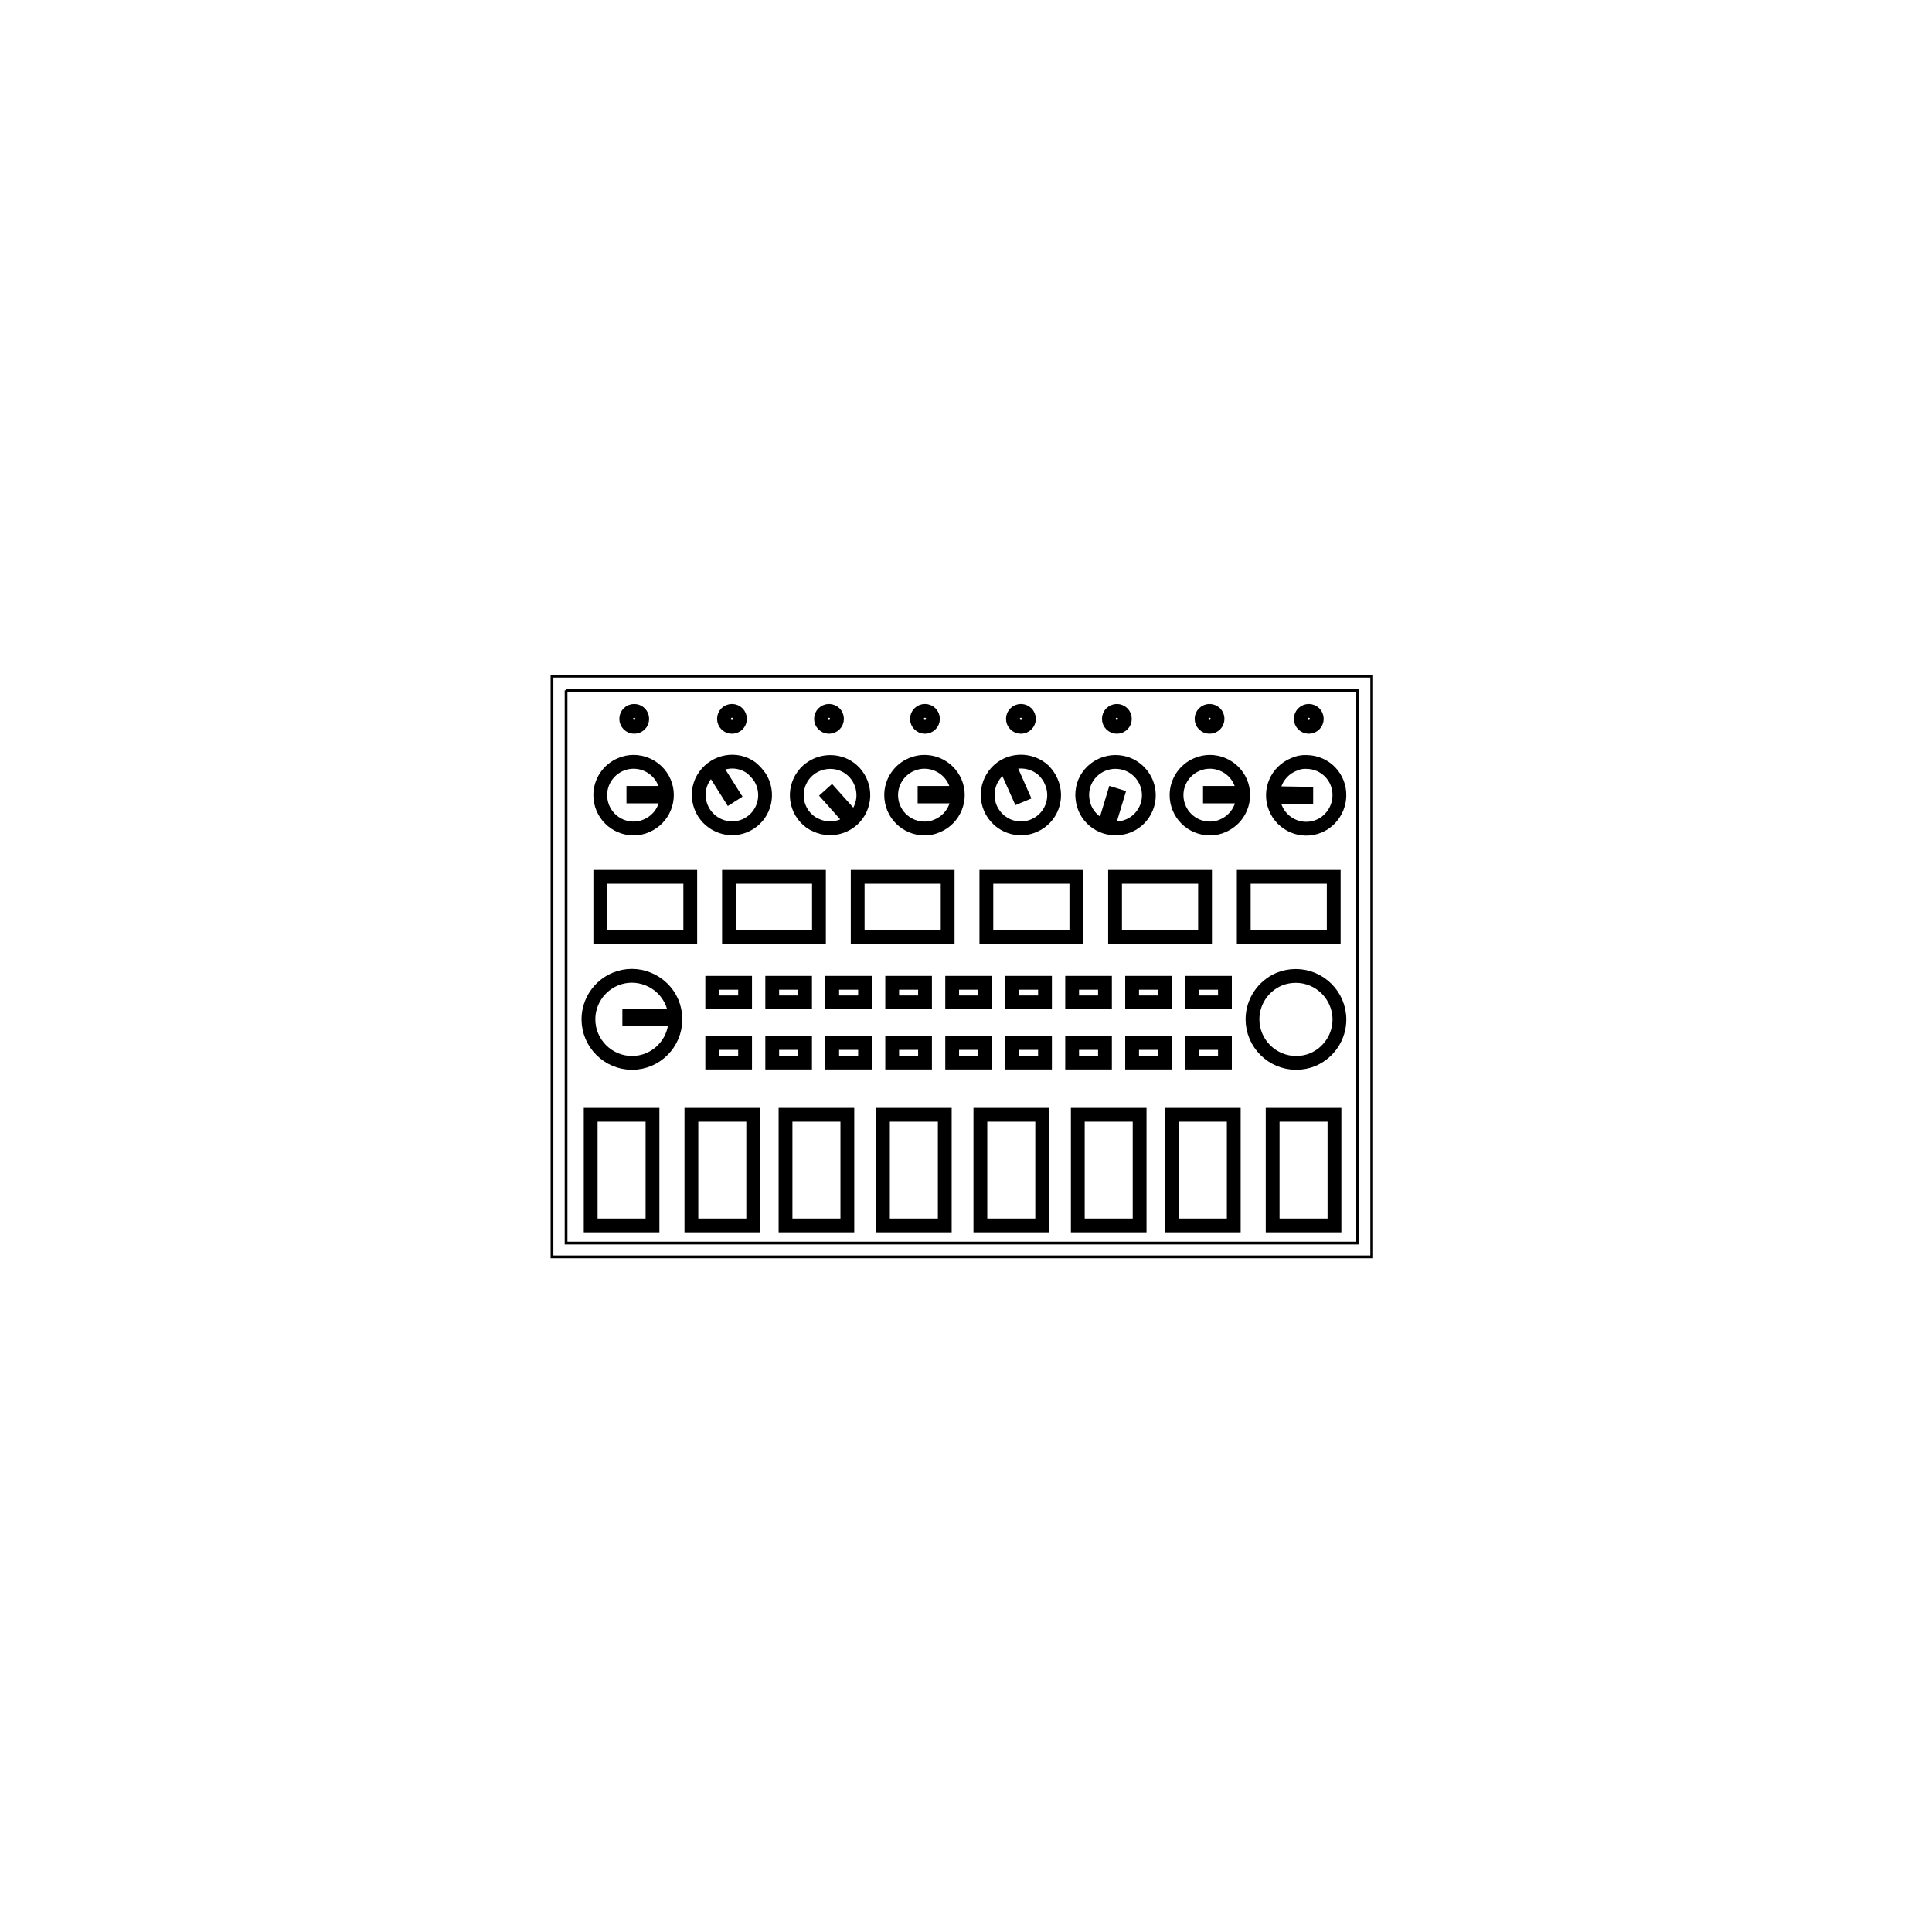 <?xml version="1.0" encoding="utf-8"?>
<!-- Generator: Adobe Illustrator 22.1.0, SVG Export Plug-In . SVG Version: 6.00 Build 0)  -->
<svg version="1.1" id="Layer_1" xmlns="http://www.w3.org/2000/svg" xmlns:xlink="http://www.w3.org/1999/xlink" x="0px" y="0px"
	 viewBox="0 0 700 700" style="enable-background:new 0 0 700 700;" xml:space="preserve">
<style type="text/css">
	.st0{clip-path:url(#SVGID_2_);}
	.st1{fill:#FFFFFF;}
	.st2{fill:#FFFFFF;stroke:#000000;}
	.st3{fill:none;stroke:#000000;stroke-width:5;}
	.st4{fill:#FFFFFF;stroke:#000000;stroke-width:5;}
</style>
<g>
	<defs>
		<rect id="SVGID_1_" width="700" height="700"/>
	</defs>
	<clipPath id="SVGID_2_">
		<use xlink:href="#SVGID_1_"  style="overflow:visible;"/>
	</clipPath>
	<g id="Web_1920_1" class="st0">
		<rect class="st1" width="700" height="700"/>
		<g id="Group_2" transform="translate(72 51)">
			<g id="Group_1" transform="translate(132 196)">
				<g id="Path_1" transform="translate(0)">
					<path class="st2" d="M290.5,205.9H-1.5V0.5h291.9V205.9z"/>
					<path class="st2" d="M1.1,3.1v200.3h286.8V3.1H1.1 M-4-2h297v210.4H-4V-2z"/>
				</g>
				<g id="bottom_line" transform="translate(7.513 154.407)">
					<g id="Rectangle_2">
						<rect x="0" y="0" class="st1" width="27.4" height="45.1"/>
						<rect x="2.5" y="2.5" class="st3" width="22.4" height="40.1"/>
					</g>
					<g id="Rectangle_3" transform="translate(36.489)">
						<rect x="0" y="0" class="st1" width="27.4" height="45.1"/>
						<rect x="2.5" y="2.5" class="st3" width="22.4" height="40.1"/>
					</g>
					<g id="Rectangle_4" transform="translate(70.597)">
						<rect x="0" y="0" class="st1" width="27.4" height="45.1"/>
						<rect x="2.5" y="2.5" class="st3" width="22.4" height="40.1"/>
					</g>
					<g id="Rectangle_5" transform="translate(105.896)">
						<rect x="0" y="0" class="st1" width="27.4" height="45.1"/>
						<rect x="2.5" y="2.5" class="st3" width="22.4" height="40.1"/>
					</g>
					<g id="Rectangle_6" transform="translate(141.194)">
						<rect x="0" y="0" class="st1" width="27.4" height="45.1"/>
						<rect x="2.5" y="2.5" class="st3" width="22.4" height="40.1"/>
					</g>
					<g id="Rectangle_7" transform="translate(176.493)">
						<rect x="0" y="0" class="st1" width="27.4" height="45.1"/>
						<rect x="2.5" y="2.5" class="st3" width="22.4" height="40.1"/>
					</g>
					<g id="Rectangle_8" transform="translate(210.601)">
						<rect x="0" y="0" class="st1" width="27.4" height="45.1"/>
						<rect x="2.5" y="2.5" class="st3" width="22.4" height="40.1"/>
					</g>
					<g id="Rectangle_9" transform="translate(247.09)">
						<rect x="0" y="0" class="st1" width="27.4" height="45.1"/>
						<rect x="2.5" y="2.5" class="st3" width="22.4" height="40.1"/>
					</g>
				</g>
				<path id="left_mixer" class="st4" d="M25,138.1c-8.7,0-15.8-7.1-15.8-15.8c0-6.3,3.8-12,9.6-14.5c8-3.4,17.3,0.4,20.7,8.4
					c0.8,1.9,1.2,4,1.2,6.2l0,0C40.7,131,33.7,138.1,25,138.1C25,138.1,25,138.1,25,138.1z"/>
				<g id="third_line" transform="translate(11 68.184)">
					<g id="Rectangle_11" transform="translate(0 26.83) rotate(-90)">
						
							<rect x="-5.4" y="5.4" transform="matrix(-2.535182e-06 -1 1 -2.535182e-06 -5.367 32.197)" class="st1" width="37.6" height="26.8"/>
						
							<rect x="-2.9" y="7.9" transform="matrix(-2.535182e-06 -1 1 -2.535182e-06 -5.367 32.197)" class="st3" width="32.6" height="21.8"/>
					</g>
					<g id="Rectangle_12" transform="translate(46.628 26.83) rotate(-90)">
						
							<rect x="-5.4" y="5.4" transform="matrix(-2.535182e-06 -1 1 -2.535182e-06 -5.367 32.197)" class="st1" width="37.6" height="26.8"/>
						
							<rect x="-2.9" y="7.9" transform="matrix(-2.535182e-06 -1 1 -2.535182e-06 -5.367 32.197)" class="st3" width="32.6" height="21.8"/>
					</g>
					<g id="Rectangle_13" transform="translate(93.255 26.83) rotate(-90)">
						
							<rect x="-5.4" y="5.4" transform="matrix(-2.535182e-06 -1 1 -2.535182e-06 -5.367 32.197)" class="st1" width="37.6" height="26.8"/>
						
							<rect x="-2.9" y="7.9" transform="matrix(-2.535182e-06 -1 1 -2.535182e-06 -5.367 32.197)" class="st3" width="32.6" height="21.8"/>
					</g>
					<g id="Rectangle_14" transform="translate(139.883 26.83) rotate(-90)">
						
							<rect x="-5.4" y="5.4" transform="matrix(-2.535182e-06 -1 1 -2.535182e-06 -5.367 32.197)" class="st1" width="37.6" height="26.8"/>
						
							<rect x="-2.9" y="7.9" transform="matrix(-2.535182e-06 -1 1 -2.535182e-06 -5.367 32.197)" class="st3" width="32.6" height="21.8"/>
					</g>
					<g id="Rectangle_15" transform="translate(186.511 26.83) rotate(-90)">
						
							<rect x="-5.4" y="5.4" transform="matrix(-2.535182e-06 -1 1 -2.535182e-06 -5.367 32.197)" class="st1" width="37.6" height="26.8"/>
						
							<rect x="-2.9" y="7.9" transform="matrix(-2.535182e-06 -1 1 -2.535182e-06 -5.367 32.197)" class="st3" width="32.6" height="21.8"/>
					</g>
					<g id="Rectangle_16" transform="translate(233.138 26.83) rotate(-90)">
						
							<rect x="-5.4" y="5.4" transform="matrix(-2.535182e-06 -1 1 -2.535182e-06 -5.367 32.197)" class="st1" width="37.6" height="26.8"/>
						
							<rect x="-2.9" y="7.9" transform="matrix(-2.535182e-06 -1 1 -2.535182e-06 -5.367 32.197)" class="st3" width="32.6" height="21.8"/>
					</g>
				</g>
				<g id="second_line" transform="translate(13.484 24.075)">
					<path id="circle_1" class="st4" d="M12.1,29.1C5.4,29.1,0,23.7,0,17c0-4.8,2.9-9.2,7.4-11.1c6.1-2.6,13.2,0.3,15.8,6.4
						s-0.3,13.2-6.4,15.8C15.3,28.8,13.7,29.1,12.1,29.1z M12,16.2v1.3h11.4v-1.3H12z"/>
					<path id="circle_2" class="st4" d="M57.9,10.6c3.5,5.7,1.8,13.1-3.8,16.6c-4.1,2.6-9.3,2.4-13.3-0.4
						c-5.4-3.8-6.8-11.4-2.9-16.8s11.4-6.8,16.8-2.9C55.9,8.1,57,9.3,57.9,10.6z M47,17.5l1.1-0.7l-6.1-9.7l-1.1,0.7L47,17.5z"/>
					<path id="circle_3" class="st4" d="M74.3,25.1c-4.5-5-4-12.6,0.9-17c3.6-3.2,8.8-4,13.2-2c6,2.8,8.6,10,5.8,16s-10,8.6-16,5.8
						C76.7,27.3,75.4,26.3,74.3,25.1z M83.8,16.5l-1,0.9l7.6,8.5l1-0.9L83.8,16.5z"/>
					<path id="circle_4" class="st4" d="M117.5,29.1c-6.7,0-12.1-5.4-12.1-12.1c0-4.8,2.9-9.2,7.4-11.1c6.1-2.6,13.2,0.3,15.8,6.4
						s-0.3,13.2-6.4,15.8C120.7,28.8,119.1,29.1,117.5,29.1z M117.5,16.2v1.3h11.4v-1.3H117.5z"/>
					<path id="circle_5" class="st4" d="M163.4,12.1c2.7,6.1,0,13.2-6.1,15.9c-4.4,2-9.6,1.1-13.1-2.2c-4.9-4.6-5.1-12.2-0.6-17.1
						s12.2-5.1,17.1-0.6C161.8,9.3,162.8,10.6,163.4,12.1z M151.7,17.4l1.2-0.5l-4.6-10.4L147,6.9L151.7,17.4z"/>
					<path id="circle_6" class="st4" d="M175.1,13.5c2-6.4,8.7-9.9,15.1-8c4.6,1.4,8,5.5,8.5,10.3c0.7,6.6-4.1,12.6-10.8,13.2
						c-6.6,0.7-12.6-4.1-13.2-10.8C174.5,16.7,174.7,15,175.1,13.5z M187.4,17.2l-1.3-0.4l-3.3,10.9l1.3,0.4L187.4,17.2z"/>
					<path id="circle_7" class="st4" d="M220.9,29.1c-6.7,0-12.1-5.4-12.1-12.1c0-4.8,2.9-9.2,7.4-11.1c6.1-2.6,13.2,0.3,15.8,6.4
						s-0.3,13.2-6.4,15.8C224.1,28.8,222.5,29.1,220.9,29.1z M220.9,16.2v1.3h11.4v-1.3H220.9z"/>
					<path id="circle_8" class="st4" d="M256,5c6.7,0.1,12,5.6,11.8,12.3c-0.1,4.8-3.1,9.2-7.5,11c-6.2,2.5-13.2-0.5-15.7-6.7
						s0.5-13.2,6.7-15.7C252.8,5.2,254.4,4.9,256,5z M255.8,17.8l0-1.3l-11.4-0.2l0,1.3L255.8,17.8z"/>
				</g>
				<g id="top_line" transform="translate(20.391 8.049)">
					<g id="Ellipse_2">
						<circle class="st1" cx="5.4" cy="5.4" r="5.4"/>
						<circle class="st3" cx="5.4" cy="5.4" r="2.9"/>
					</g>
					<g id="Ellipse_3" transform="translate(35.416)">
						<circle class="st1" cx="5.4" cy="5.4" r="5.4"/>
						<circle class="st3" cx="5.4" cy="5.4" r="2.9"/>
					</g>
					<g id="Ellipse_4" transform="translate(70.572)">
						<circle class="st1" cx="5.4" cy="5.4" r="5.4"/>
						<circle class="st3" cx="5.4" cy="5.4" r="2.9"/>
					</g>
					<g id="Ellipse_5" transform="translate(105.339)">
						<circle class="st1" cx="5.4" cy="5.4" r="5.4"/>
						<circle class="st3" cx="5.4" cy="5.4" r="2.9"/>
					</g>
					<g id="Ellipse_6" transform="translate(140.106)">
						<circle class="st1" cx="5.4" cy="5.4" r="5.4"/>
						<circle class="st3" cx="5.4" cy="5.4" r="2.9"/>
					</g>
					<g id="Ellipse_7" transform="translate(174.873)">
						<circle class="st1" cx="5.4" cy="5.4" r="5.4"/>
						<circle class="st3" cx="5.4" cy="5.4" r="2.9"/>
					</g>
					<g id="Ellipse_8" transform="translate(208.454)">
						<circle class="st1" cx="5.4" cy="5.4" r="5.4"/>
						<circle class="st3" cx="5.4" cy="5.4" r="2.9"/>
					</g>
					<g id="Ellipse_9" transform="translate(244.407)">
						<circle class="st1" cx="5.4" cy="5.4" r="5.4"/>
						<circle class="st3" cx="5.4" cy="5.4" r="2.9"/>
					</g>
				</g>
				<g id="fouth_line" transform="translate(51.568 106.593)">
					<g id="Rectangle_11-2" transform="translate(108.663 12.074) rotate(-90)">
						
							<rect x="-2.4" y="2.4" transform="matrix(-2.535182e-06 -1 1 -2.535182e-06 -2.414 14.489)" class="st1" width="16.9" height="12.1"/>
						
							<rect x="0.1" y="4.9" transform="matrix(-2.535182e-06 -1 1 -2.535182e-06 -2.414 14.489)" class="st3" width="11.9" height="7.1"/>
					</g>
					<g id="Rectangle_12-2" transform="translate(130.396 12.074) rotate(-90)">
						
							<rect x="-2.4" y="2.4" transform="matrix(-2.535182e-06 -1 1 -2.535182e-06 -2.414 14.489)" class="st1" width="16.9" height="12.1"/>
						
							<rect x="0.1" y="4.9" transform="matrix(-2.535182e-06 -1 1 -2.535182e-06 -2.414 14.489)" class="st3" width="11.9" height="7.1"/>
					</g>
					<g id="Rectangle_13-2" transform="translate(152.129 12.074) rotate(-90)">
						
							<rect x="-2.4" y="2.4" transform="matrix(-2.535182e-06 -1 1 -2.535182e-06 -2.414 14.489)" class="st1" width="16.9" height="12.1"/>
						
							<rect x="0.1" y="4.9" transform="matrix(-2.535182e-06 -1 1 -2.535182e-06 -2.414 14.489)" class="st3" width="11.9" height="7.1"/>
					</g>
					<g id="Rectangle_14-2" transform="translate(173.861 12.074) rotate(-90)">
						
							<rect x="-2.4" y="2.4" transform="matrix(-2.535182e-06 -1 1 -2.535182e-06 -2.414 14.489)" class="st1" width="16.9" height="12.1"/>
						
							<rect x="0.1" y="4.9" transform="matrix(-2.535182e-06 -1 1 -2.535182e-06 -2.414 14.489)" class="st3" width="11.9" height="7.1"/>
					</g>
					<g id="fouth_line-2" transform="translate(0)">
						<g id="Rectangle_12-3" transform="translate(0 12.074) rotate(-90)">
							
								<rect x="-2.4" y="2.4" transform="matrix(-2.535182e-06 -1 1 -2.535182e-06 -2.414 14.489)" class="st1" width="16.9" height="12.1"/>
							
								<rect x="0.1" y="4.9" transform="matrix(-2.535182e-06 -1 1 -2.535182e-06 -2.414 14.489)" class="st3" width="11.9" height="7.1"/>
						</g>
						<g id="Rectangle_13-3" transform="translate(21.733 12.074) rotate(-90)">
							
								<rect x="-2.4" y="2.4" transform="matrix(-2.535182e-06 -1 1 -2.535182e-06 -2.414 14.489)" class="st1" width="16.9" height="12.1"/>
							
								<rect x="0.1" y="4.9" transform="matrix(-2.535182e-06 -1 1 -2.535182e-06 -2.414 14.489)" class="st3" width="11.9" height="7.1"/>
						</g>
						<g id="Rectangle_14-3" transform="translate(43.465 12.074) rotate(-90)">
							
								<rect x="-2.4" y="2.4" transform="matrix(-2.535182e-06 -1 1 -2.535182e-06 -2.414 14.489)" class="st1" width="16.9" height="12.1"/>
							
								<rect x="0.1" y="4.9" transform="matrix(-2.535182e-06 -1 1 -2.535182e-06 -2.414 14.489)" class="st3" width="11.9" height="7.1"/>
						</g>
						<g id="Rectangle_15-2" transform="translate(65.198 12.074) rotate(-90)">
							
								<rect x="-2.4" y="2.4" transform="matrix(-2.535182e-06 -1 1 -2.535182e-06 -2.414 14.489)" class="st1" width="16.9" height="12.1"/>
							
								<rect x="0.1" y="4.9" transform="matrix(-2.535182e-06 -1 1 -2.535182e-06 -2.414 14.489)" class="st3" width="11.9" height="7.1"/>
						</g>
						<g id="Rectangle_16-2" transform="translate(86.931 12.074) rotate(-90)">
							
								<rect x="-2.4" y="2.4" transform="matrix(-2.535182e-06 -1 1 -2.535182e-06 -2.414 14.489)" class="st1" width="16.9" height="12.1"/>
							
								<rect x="0.1" y="4.9" transform="matrix(-2.535182e-06 -1 1 -2.535182e-06 -2.414 14.489)" class="st3" width="11.9" height="7.1"/>
						</g>
					</g>
				</g>
				<g id="fifth_line" transform="translate(51.568 128.403)">
					<g id="Rectangle_11-3" transform="translate(108.663 12.074) rotate(-90)">
						
							<rect x="-2.4" y="2.4" transform="matrix(-2.535182e-06 -1 1 -2.535182e-06 -2.414 14.489)" class="st1" width="16.9" height="12.1"/>
						
							<rect x="0.1" y="4.9" transform="matrix(-2.535182e-06 -1 1 -2.535182e-06 -2.414 14.489)" class="st3" width="11.9" height="7.1"/>
					</g>
					<g id="Rectangle_12-4" transform="translate(130.396 12.074) rotate(-90)">
						
							<rect x="-2.4" y="2.4" transform="matrix(-2.535182e-06 -1 1 -2.535182e-06 -2.414 14.489)" class="st1" width="16.9" height="12.1"/>
						
							<rect x="0.1" y="4.9" transform="matrix(-2.535182e-06 -1 1 -2.535182e-06 -2.414 14.489)" class="st3" width="11.9" height="7.1"/>
					</g>
					<g id="Rectangle_13-4" transform="translate(152.129 12.074) rotate(-90)">
						
							<rect x="-2.4" y="2.4" transform="matrix(-2.535182e-06 -1 1 -2.535182e-06 -2.414 14.489)" class="st1" width="16.9" height="12.1"/>
						
							<rect x="0.1" y="4.9" transform="matrix(-2.535182e-06 -1 1 -2.535182e-06 -2.414 14.489)" class="st3" width="11.9" height="7.1"/>
					</g>
					<g id="Rectangle_14-4" transform="translate(173.861 12.074) rotate(-90)">
						
							<rect x="-2.4" y="2.4" transform="matrix(-2.535182e-06 -1 1 -2.535182e-06 -2.414 14.489)" class="st1" width="16.9" height="12.1"/>
						
							<rect x="0.1" y="4.9" transform="matrix(-2.535182e-06 -1 1 -2.535182e-06 -2.414 14.489)" class="st3" width="11.9" height="7.1"/>
					</g>
					<g id="fouth_line-3" transform="translate(0)">
						<g id="Rectangle_12-5" transform="translate(0 12.074) rotate(-90)">
							
								<rect x="-2.4" y="2.4" transform="matrix(-2.535182e-06 -1 1 -2.535182e-06 -2.414 14.489)" class="st1" width="16.9" height="12.1"/>
							
								<rect x="0.1" y="4.9" transform="matrix(-2.535182e-06 -1 1 -2.535182e-06 -2.414 14.489)" class="st3" width="11.9" height="7.1"/>
						</g>
						<g id="Rectangle_13-5" transform="translate(21.733 12.074) rotate(-90)">
							
								<rect x="-2.4" y="2.4" transform="matrix(-2.535182e-06 -1 1 -2.535182e-06 -2.414 14.489)" class="st1" width="16.9" height="12.1"/>
							
								<rect x="0.1" y="4.9" transform="matrix(-2.535182e-06 -1 1 -2.535182e-06 -2.414 14.489)" class="st3" width="11.9" height="7.1"/>
						</g>
						<g id="Rectangle_14-5" transform="translate(43.465 12.074) rotate(-90)">
							
								<rect x="-2.4" y="2.4" transform="matrix(-2.535182e-06 -1 1 -2.535182e-06 -2.414 14.489)" class="st1" width="16.9" height="12.1"/>
							
								<rect x="0.1" y="4.9" transform="matrix(-2.535182e-06 -1 1 -2.535182e-06 -2.414 14.489)" class="st3" width="11.9" height="7.1"/>
						</g>
						<g id="Rectangle_15-3" transform="translate(65.198 12.074) rotate(-90)">
							
								<rect x="-2.4" y="2.4" transform="matrix(-2.535182e-06 -1 1 -2.535182e-06 -2.414 14.489)" class="st1" width="16.9" height="12.1"/>
							
								<rect x="0.1" y="4.9" transform="matrix(-2.535182e-06 -1 1 -2.535182e-06 -2.414 14.489)" class="st3" width="11.9" height="7.1"/>
						</g>
						<g id="Rectangle_16-3" transform="translate(86.931 12.074) rotate(-90)">
							
								<rect x="-2.4" y="2.4" transform="matrix(-2.535182e-06 -1 1 -2.535182e-06 -2.414 14.489)" class="st1" width="16.9" height="12.1"/>
							
								<rect x="0.1" y="4.9" transform="matrix(-2.535182e-06 -1 1 -2.535182e-06 -2.414 14.489)" class="st3" width="11.9" height="7.1"/>
						</g>
					</g>
				</g>
				<path id="right_mixer" class="st4" d="M265.6,138.1c-8.7,0-15.8-7.1-15.8-15.8c0-6.3,3.8-12,9.6-14.5c1.9-0.8,4-1.2,6.1-1.2l0,0
					c8.7,0,15.8,7.1,15.8,15.8c0,6.3-3.8,12-9.6,14.5C269.8,137.7,267.7,138.1,265.6,138.1z"/>
			</g>
		</g>
	</g>
</g>
<rect x="228" y="368" class="st4" width="15.7" height="1.3"/>
</svg>
